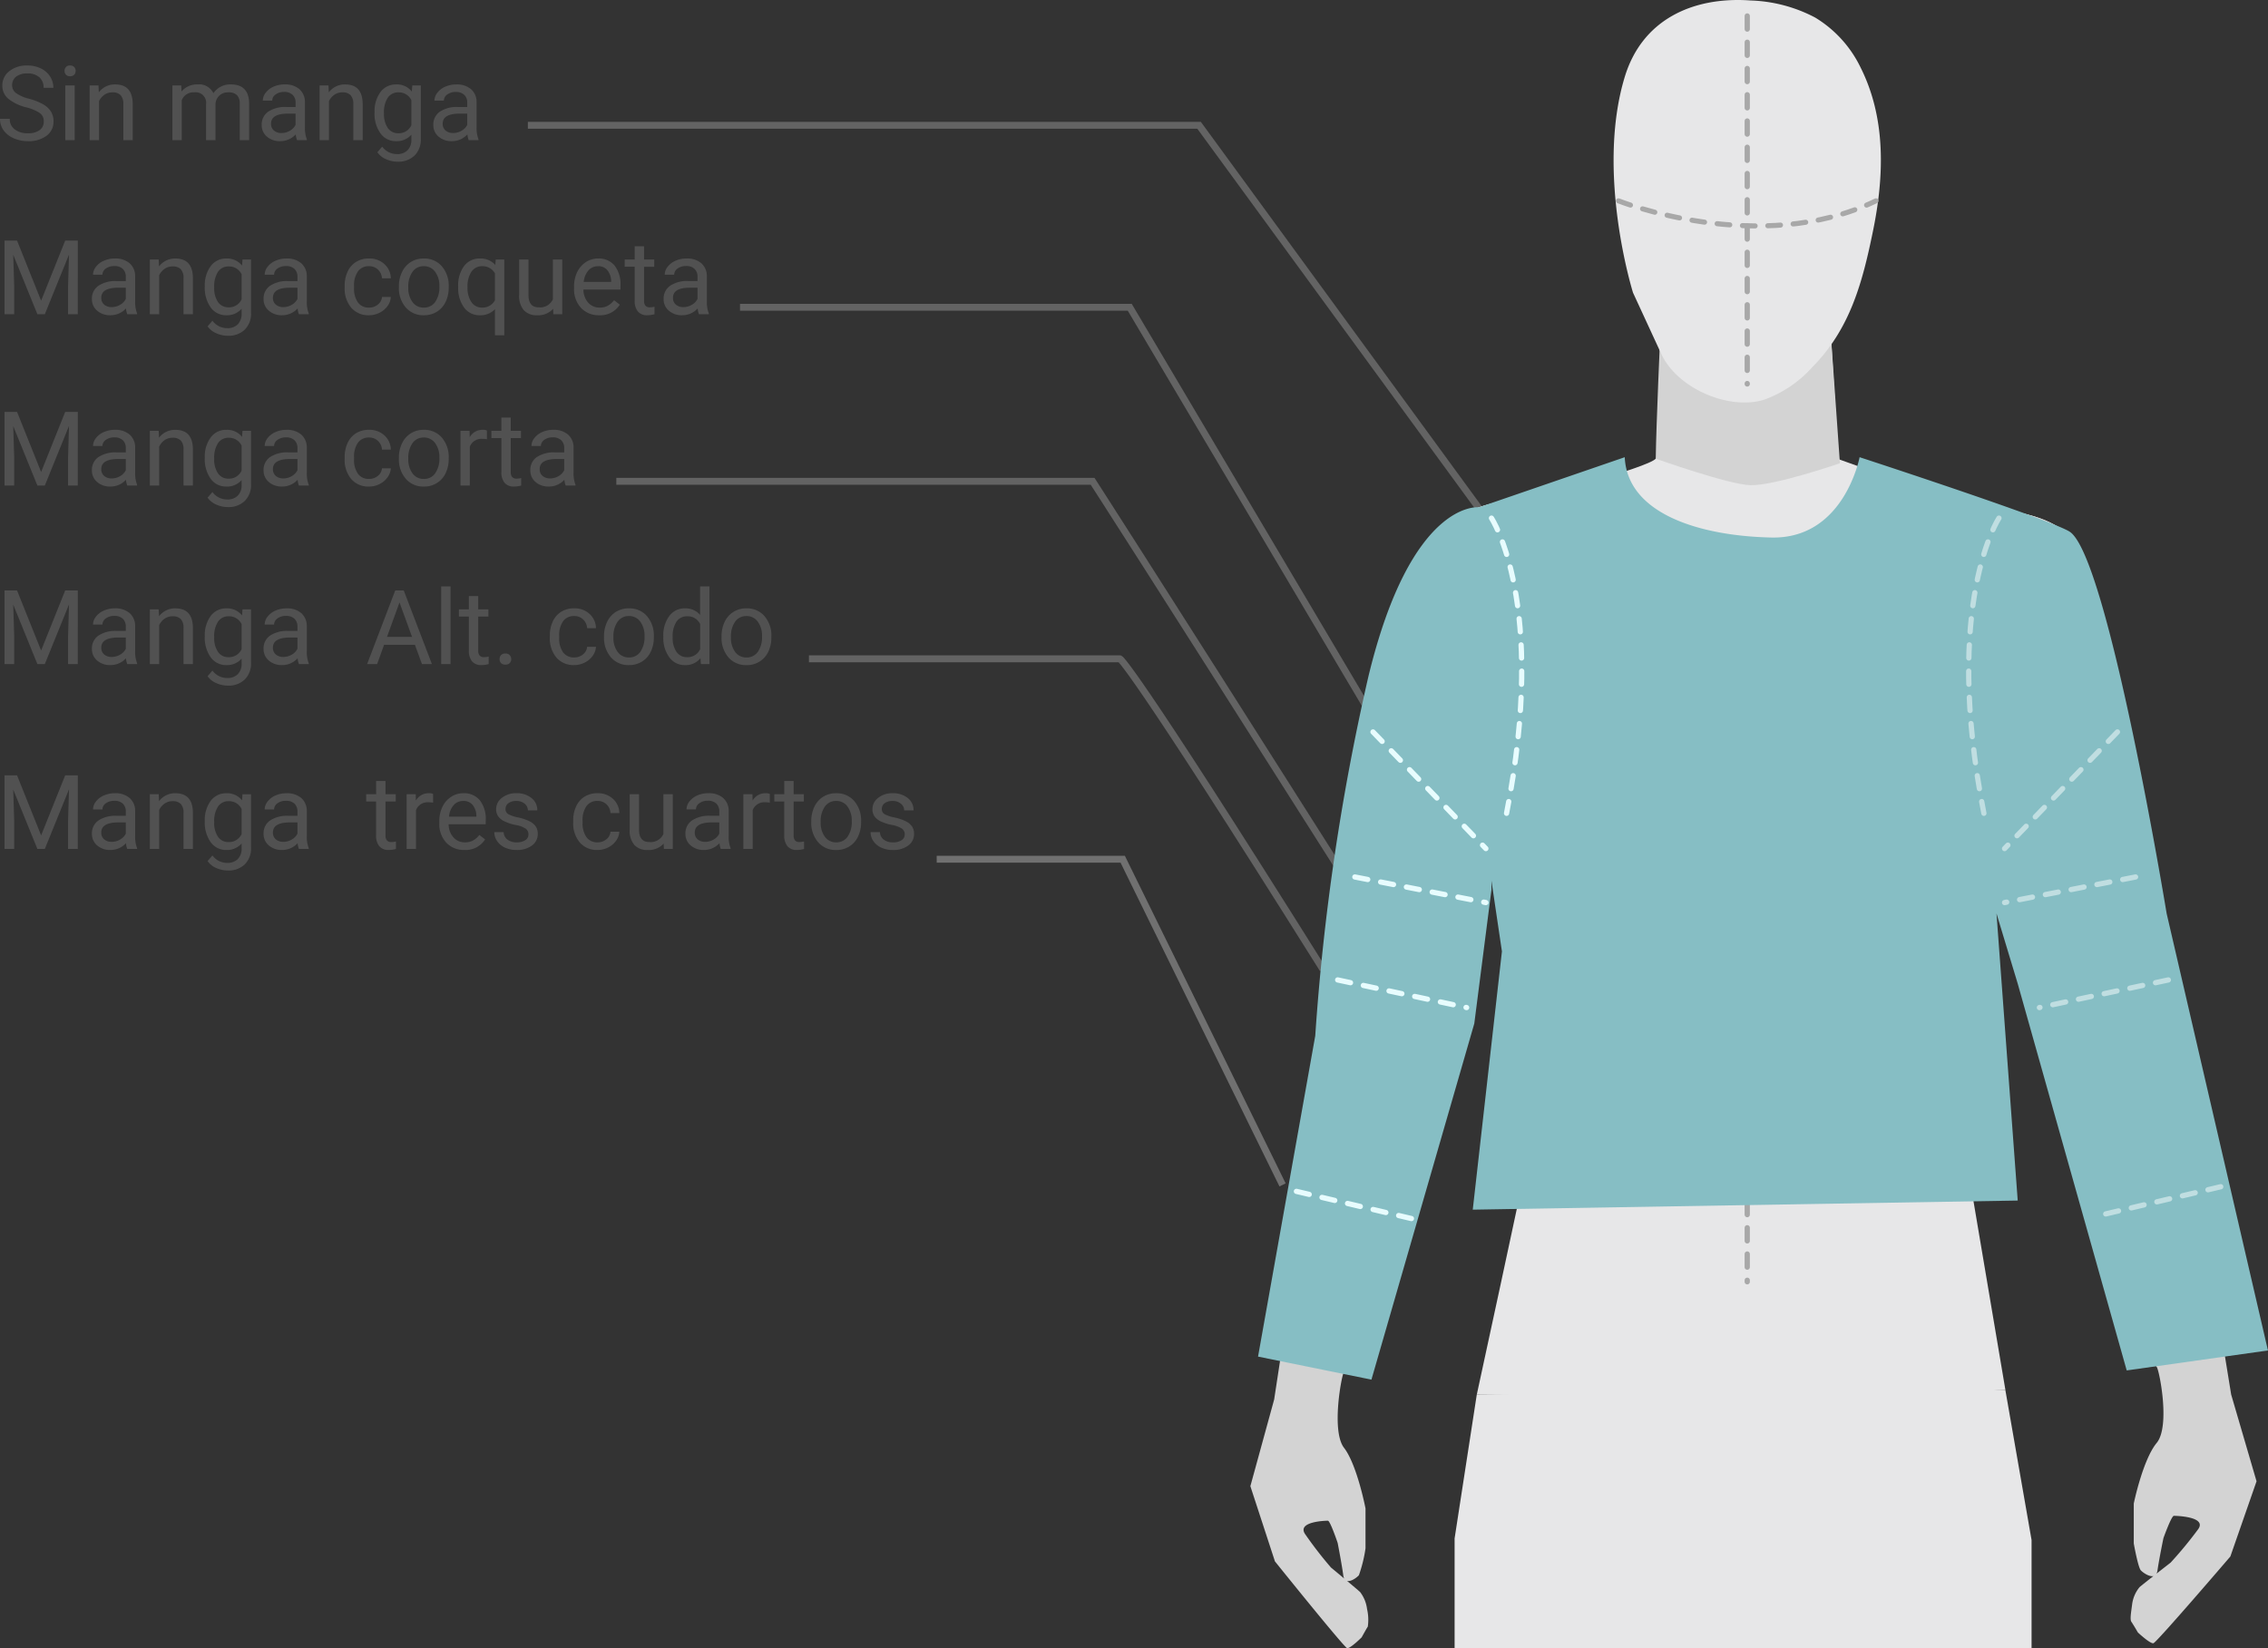 <svg xmlns="http://www.w3.org/2000/svg" width="328.362" height="238.674" viewBox="0 0 328.362 238.674">
  <rect x="0" y="0" width="328.362" height="238.674" fill="#333333" stroke="none"/>
  <g id="Grupo_56310" data-name="Grupo 56310" transform="translate(-215.586 -5669.946)">
    <g id="Grupo_56079" data-name="Grupo 56079" transform="translate(279 5678.242)">
      <path id="Trazado_106603" data-name="Trazado 106603" d="M-6003.081,3922.409l-42.667-58.4h-97.179" transform="translate(6155.938 -3854.162)" fill="none" stroke="#636363" stroke-miterlimit="10" stroke-width="1"/>
      <path id="Trazado_107975" data-name="Trazado 107975" d="M4.38-4.753A6.612,6.612,0,0,1,1.747-6.031,2.442,2.442,0,0,1,.923-7.9,2.58,2.58,0,0,1,1.93-9.987a4,4,0,0,1,2.618-.824,4.369,4.369,0,0,1,1.959.425A3.222,3.222,0,0,1,7.841-9.214a3,3,0,0,1,.472,1.633H6.9a1.95,1.95,0,0,0-.615-1.525,2.5,2.5,0,0,0-1.736-.555A2.561,2.561,0,0,0,2.926-9.2a1.53,1.53,0,0,0-.582,1.273,1.376,1.376,0,0,0,.553,1.1A5.424,5.424,0,0,0,4.779-6a8.734,8.734,0,0,1,2.08.825A3.157,3.157,0,0,1,7.972-4.124,2.683,2.683,0,0,1,8.335-2.71,2.492,2.492,0,0,1,7.324-.634a4.31,4.31,0,0,1-2.7.78A5.013,5.013,0,0,1,2.571-.275,3.451,3.451,0,0,1,1.1-1.428,2.815,2.815,0,0,1,.586-3.091H2a1.837,1.837,0,0,0,.714,1.527A3.007,3.007,0,0,0,4.622-1a2.764,2.764,0,0,0,1.707-.454A1.475,1.475,0,0,0,6.921-2.7a1.448,1.448,0,0,0-.549-1.212A6.333,6.333,0,0,0,4.38-4.753ZM11.4,0H10.042V-7.925H11.4ZM9.932-10.027a.809.809,0,0,1,.2-.557.756.756,0,0,1,.6-.227.768.768,0,0,1,.6.227.8.8,0,0,1,.205.557.774.774,0,0,1-.205.549.782.782,0,0,1-.6.22.77.77,0,0,1-.6-.22A.782.782,0,0,1,9.932-10.027Zm4.915,2.1.044,1a2.888,2.888,0,0,1,2.373-1.143q2.512,0,2.534,2.834V0H18.442V-5.244a1.824,1.824,0,0,0-.392-1.267,1.57,1.57,0,0,0-1.2-.41A1.956,1.956,0,0,0,15.7-6.57a2.387,2.387,0,0,0-.776.923V0H13.564V-7.925Zm11.982,0,.037.879a2.927,2.927,0,0,1,2.351-1.025A2.266,2.266,0,0,1,31.479-6.8a3,3,0,0,1,1.029-.923,3.039,3.039,0,0,1,1.5-.352q2.607,0,2.651,2.761V0H35.3V-5.229A1.82,1.82,0,0,0,34.915-6.5a1.71,1.71,0,0,0-1.3-.421,1.8,1.8,0,0,0-1.252.45,1.827,1.827,0,0,0-.579,1.212V0H30.417V-5.193a1.512,1.512,0,0,0-1.692-1.729A1.813,1.813,0,0,0,26.9-5.786V0H25.547V-7.925ZM43.594,0a2.846,2.846,0,0,1-.19-.835,3.023,3.023,0,0,1-2.256.981,2.8,2.8,0,0,1-1.923-.663A2.145,2.145,0,0,1,38.474-2.2a2.24,2.24,0,0,1,.941-1.923A4.437,4.437,0,0,1,42.063-4.8h1.318v-.623a1.522,1.522,0,0,0-.425-1.132A1.707,1.707,0,0,0,41.7-6.98a1.976,1.976,0,0,0-1.216.366A1.079,1.079,0,0,0,40-5.728H38.635a1.87,1.87,0,0,1,.421-1.146A2.874,2.874,0,0,1,40.2-7.749a3.844,3.844,0,0,1,1.586-.322,3.133,3.133,0,0,1,2.146.685A2.47,2.47,0,0,1,44.736-5.5v3.647a4.459,4.459,0,0,0,.278,1.736V0ZM41.345-1.033a2.381,2.381,0,0,0,1.208-.33,1.994,1.994,0,0,0,.828-.857V-3.845H42.319q-2.49,0-2.49,1.458a1.234,1.234,0,0,0,.425,1A1.633,1.633,0,0,0,41.345-1.033Zm6.8-6.892.044,1a2.888,2.888,0,0,1,2.373-1.143q2.512,0,2.534,2.834V0H51.738V-5.244a1.824,1.824,0,0,0-.392-1.267,1.57,1.57,0,0,0-1.2-.41,1.956,1.956,0,0,0-1.157.352,2.387,2.387,0,0,0-.776.923V0H46.86V-7.925Zm6.672,3.9a4.658,4.658,0,0,1,.857-2.948,2.741,2.741,0,0,1,2.271-1.095,2.726,2.726,0,0,1,2.263,1.025l.066-.879h1.238V-.19A3.224,3.224,0,0,1,60.6,2.234a3.365,3.365,0,0,1-2.45.886,4.076,4.076,0,0,1-1.677-.366,2.887,2.887,0,0,1-1.252-1l.7-.813a2.65,2.65,0,0,0,2.131,1.077,2.076,2.076,0,0,0,1.542-.557A2.128,2.128,0,0,0,60.146-.11V-.791a2.785,2.785,0,0,1-2.219.938A2.707,2.707,0,0,1,55.675-.974,4.9,4.9,0,0,1,54.814-4.028Zm1.362.154a3.553,3.553,0,0,0,.549,2.106A1.785,1.785,0,0,0,58.264-1a1.985,1.985,0,0,0,1.882-1.165V-5.786a2.008,2.008,0,0,0-1.868-1.135,1.8,1.8,0,0,0-1.545.769A3.87,3.87,0,0,0,56.177-3.875ZM68.445,0a2.846,2.846,0,0,1-.19-.835A3.023,3.023,0,0,1,66,.146a2.8,2.8,0,0,1-1.923-.663A2.145,2.145,0,0,1,63.325-2.2a2.24,2.24,0,0,1,.941-1.923A4.437,4.437,0,0,1,66.914-4.8h1.318v-.623a1.522,1.522,0,0,0-.425-1.132,1.707,1.707,0,0,0-1.252-.421,1.976,1.976,0,0,0-1.216.366,1.079,1.079,0,0,0-.491.886H63.486a1.87,1.87,0,0,1,.421-1.146,2.874,2.874,0,0,1,1.143-.875,3.844,3.844,0,0,1,1.586-.322,3.133,3.133,0,0,1,2.146.685A2.47,2.47,0,0,1,69.587-5.5v3.647a4.459,4.459,0,0,0,.278,1.736V0ZM66.2-1.033a2.381,2.381,0,0,0,1.208-.33,1.994,1.994,0,0,0,.828-.857V-3.845H67.17q-2.49,0-2.49,1.458a1.234,1.234,0,0,0,.425,1A1.633,1.633,0,0,0,66.2-1.033Z" transform="translate(-64 12)" fill="#515151"/>
      <path id="Trazado_107974" data-name="Trazado 107974" d="M3.054-10.664l3.486,8.7,3.486-8.7h1.824V0H10.444V-4.153l.132-4.482L7.075,0H6L2.5-8.613l.139,4.46V0H1.238V-10.664ZM19.014,0a2.846,2.846,0,0,1-.19-.835,3.023,3.023,0,0,1-2.256.981,2.8,2.8,0,0,1-1.923-.663A2.145,2.145,0,0,1,13.894-2.2a2.24,2.24,0,0,1,.941-1.923A4.437,4.437,0,0,1,17.483-4.8H18.8v-.623a1.522,1.522,0,0,0-.425-1.132,1.707,1.707,0,0,0-1.252-.421,1.976,1.976,0,0,0-1.216.366,1.079,1.079,0,0,0-.491.886H14.055a1.87,1.87,0,0,1,.421-1.146,2.874,2.874,0,0,1,1.143-.875A3.844,3.844,0,0,1,17.2-8.071a3.133,3.133,0,0,1,2.146.685A2.47,2.47,0,0,1,20.156-5.5v3.647a4.459,4.459,0,0,0,.278,1.736V0ZM16.765-1.033a2.381,2.381,0,0,0,1.208-.33,1.994,1.994,0,0,0,.828-.857V-3.845H17.739q-2.49,0-2.49,1.458a1.234,1.234,0,0,0,.425,1A1.633,1.633,0,0,0,16.765-1.033Zm6.8-6.892.044,1a2.888,2.888,0,0,1,2.373-1.143q2.512,0,2.534,2.834V0H27.158V-5.244a1.824,1.824,0,0,0-.392-1.267,1.57,1.57,0,0,0-1.2-.41,1.956,1.956,0,0,0-1.157.352,2.387,2.387,0,0,0-.776.923V0H22.28V-7.925Zm6.672,3.9a4.658,4.658,0,0,1,.857-2.948,2.741,2.741,0,0,1,2.271-1.095,2.726,2.726,0,0,1,2.263,1.025l.066-.879h1.238V-.19a3.224,3.224,0,0,1-.912,2.424,3.365,3.365,0,0,1-2.45.886,4.076,4.076,0,0,1-1.677-.366,2.887,2.887,0,0,1-1.252-1l.7-.813a2.65,2.65,0,0,0,2.131,1.077,2.076,2.076,0,0,0,1.542-.557A2.128,2.128,0,0,0,35.566-.11V-.791a2.785,2.785,0,0,1-2.219.938A2.707,2.707,0,0,1,31.095-.974,4.9,4.9,0,0,1,30.234-4.028Zm1.362.154a3.553,3.553,0,0,0,.549,2.106A1.785,1.785,0,0,0,33.684-1a1.985,1.985,0,0,0,1.882-1.165V-5.786A2.008,2.008,0,0,0,33.7-6.921a1.8,1.8,0,0,0-1.545.769A3.87,3.87,0,0,0,31.6-3.875ZM43.865,0a2.846,2.846,0,0,1-.19-.835,3.023,3.023,0,0,1-2.256.981A2.8,2.8,0,0,1,39.5-.516,2.145,2.145,0,0,1,38.745-2.2a2.24,2.24,0,0,1,.941-1.923A4.437,4.437,0,0,1,42.334-4.8h1.318v-.623a1.522,1.522,0,0,0-.425-1.132,1.707,1.707,0,0,0-1.252-.421,1.976,1.976,0,0,0-1.216.366,1.079,1.079,0,0,0-.491.886H38.906a1.87,1.87,0,0,1,.421-1.146,2.874,2.874,0,0,1,1.143-.875,3.844,3.844,0,0,1,1.586-.322,3.133,3.133,0,0,1,2.146.685A2.47,2.47,0,0,1,45.007-5.5v3.647a4.459,4.459,0,0,0,.278,1.736V0ZM41.616-1.033a2.381,2.381,0,0,0,1.208-.33,1.994,1.994,0,0,0,.828-.857V-3.845H42.59q-2.49,0-2.49,1.458a1.234,1.234,0,0,0,.425,1A1.633,1.633,0,0,0,41.616-1.033Zm12.407.073A1.952,1.952,0,0,0,55.291-1.4a1.546,1.546,0,0,0,.6-1.1h1.282A2.457,2.457,0,0,1,56.7-1.2a3.087,3.087,0,0,1-1.154.981,3.329,3.329,0,0,1-1.527.366,3.265,3.265,0,0,1-2.574-1.08,4.3,4.3,0,0,1-.956-2.955v-.227a4.771,4.771,0,0,1,.425-2.058,3.236,3.236,0,0,1,1.219-1.4,3.464,3.464,0,0,1,1.879-.5,3.178,3.178,0,0,1,2.216.8A2.853,2.853,0,0,1,57.173-5.2H55.891a1.867,1.867,0,0,0-.582-1.263,1.811,1.811,0,0,0-1.293-.494,1.9,1.9,0,0,0-1.6.743,3.491,3.491,0,0,0-.568,2.15v.256A3.422,3.422,0,0,0,52.412-1.7,1.906,1.906,0,0,0,54.023-.959Zm4.314-3.076A4.681,4.681,0,0,1,58.8-6.13,3.415,3.415,0,0,1,60.07-7.566a3.469,3.469,0,0,1,1.864-.505,3.342,3.342,0,0,1,2.618,1.121,4.311,4.311,0,0,1,1,2.981v.1A4.722,4.722,0,0,1,65.109-1.8,3.365,3.365,0,0,1,63.842-.366a3.509,3.509,0,0,1-1.893.513A3.334,3.334,0,0,1,59.337-.974a4.29,4.29,0,0,1-1-2.966Zm1.362.161a3.39,3.39,0,0,0,.612,2.117,1.957,1.957,0,0,0,1.637.8,1.945,1.945,0,0,0,1.641-.809A3.707,3.707,0,0,0,64.2-4.036a3.384,3.384,0,0,0-.619-2.113,1.968,1.968,0,0,0-1.644-.809,1.946,1.946,0,0,0-1.619.8A3.68,3.68,0,0,0,59.7-3.875Zm7.222-.154a4.651,4.651,0,0,1,.857-2.955,2.777,2.777,0,0,1,2.3-1.088,2.775,2.775,0,0,1,2.219.945l.059-.8H73.6V3.047H72.246V-.732a2.844,2.844,0,0,1-2.183.879A2.733,2.733,0,0,1,67.775-.97a4.755,4.755,0,0,1-.853-2.963Zm1.355.154a3.526,3.526,0,0,0,.575,2.139A1.829,1.829,0,0,0,70.4-.959a2.029,2.029,0,0,0,1.846-1.069V-5.911a2.035,2.035,0,0,0-1.831-1.047,1.843,1.843,0,0,0-1.56.78A3.838,3.838,0,0,0,68.276-3.875ZM80.669-.784a2.878,2.878,0,0,1-2.322.93,2.464,2.464,0,0,1-1.93-.736,3.186,3.186,0,0,1-.67-2.179V-7.925H77.1v5.12Q77.1-1,78.567-1a2.028,2.028,0,0,0,2.065-1.157V-7.925h1.355V0H80.7Zm6.665.93A3.463,3.463,0,0,1,84.712-.912,3.928,3.928,0,0,1,83.7-3.743v-.249a4.756,4.756,0,0,1,.45-2.106,3.514,3.514,0,0,1,1.26-1.45,3.167,3.167,0,0,1,1.754-.524,2.968,2.968,0,0,1,2.4,1.018,4.408,4.408,0,0,1,.857,2.915v.564H85.056a2.817,2.817,0,0,0,.685,1.893,2.153,2.153,0,0,0,1.666.721,2.36,2.36,0,0,0,1.216-.293,3.055,3.055,0,0,0,.872-.776l.828.645A3.328,3.328,0,0,1,87.334.146Zm-.168-7.1a1.807,1.807,0,0,0-1.377.6A2.9,2.9,0,0,0,85.1-4.687h3.97v-.1a2.581,2.581,0,0,0-.557-1.6A1.7,1.7,0,0,0,87.166-6.958Zm6.665-2.886v1.919H95.31v1.047H93.831v4.921a1.1,1.1,0,0,0,.2.715A.832.832,0,0,0,94.7-1a3.281,3.281,0,0,0,.645-.088V0a3.951,3.951,0,0,1-1.04.146A1.687,1.687,0,0,1,92.937-.4a2.36,2.36,0,0,1-.461-1.56V-6.877H91.033V-7.925h1.443V-9.844ZM101.785,0a2.846,2.846,0,0,1-.19-.835,3.023,3.023,0,0,1-2.256.981,2.8,2.8,0,0,1-1.923-.663A2.145,2.145,0,0,1,96.665-2.2a2.24,2.24,0,0,1,.941-1.923,4.437,4.437,0,0,1,2.648-.685h1.318v-.623a1.522,1.522,0,0,0-.425-1.132A1.707,1.707,0,0,0,99.9-6.98a1.976,1.976,0,0,0-1.216.366,1.079,1.079,0,0,0-.491.886H96.826a1.87,1.87,0,0,1,.421-1.146,2.874,2.874,0,0,1,1.143-.875,3.844,3.844,0,0,1,1.586-.322,3.133,3.133,0,0,1,2.146.685,2.47,2.47,0,0,1,.806,1.886v3.647a4.459,4.459,0,0,0,.278,1.736V0ZM99.536-1.033a2.381,2.381,0,0,0,1.208-.33,1.994,1.994,0,0,0,.828-.857V-3.845H100.51q-2.49,0-2.49,1.458a1.234,1.234,0,0,0,.425,1A1.633,1.633,0,0,0,99.536-1.033Z" transform="translate(-64 37.209)" fill="#515151"/>
      <path id="Trazado_107973" data-name="Trazado 107973" d="M3.054-10.664l3.486,8.7,3.486-8.7h1.824V0H10.444V-4.153l.132-4.482L7.075,0H6L2.5-8.613l.139,4.46V0H1.238V-10.664ZM19.014,0a2.846,2.846,0,0,1-.19-.835,3.023,3.023,0,0,1-2.256.981,2.8,2.8,0,0,1-1.923-.663A2.145,2.145,0,0,1,13.894-2.2a2.24,2.24,0,0,1,.941-1.923A4.437,4.437,0,0,1,17.483-4.8H18.8v-.623a1.522,1.522,0,0,0-.425-1.132,1.707,1.707,0,0,0-1.252-.421,1.976,1.976,0,0,0-1.216.366,1.079,1.079,0,0,0-.491.886H14.055a1.87,1.87,0,0,1,.421-1.146,2.874,2.874,0,0,1,1.143-.875A3.844,3.844,0,0,1,17.2-8.071a3.133,3.133,0,0,1,2.146.685A2.47,2.47,0,0,1,20.156-5.5v3.647a4.459,4.459,0,0,0,.278,1.736V0ZM16.765-1.033a2.381,2.381,0,0,0,1.208-.33,1.994,1.994,0,0,0,.828-.857V-3.845H17.739q-2.49,0-2.49,1.458a1.234,1.234,0,0,0,.425,1A1.633,1.633,0,0,0,16.765-1.033Zm6.8-6.892.044,1a2.888,2.888,0,0,1,2.373-1.143q2.512,0,2.534,2.834V0H27.158V-5.244a1.824,1.824,0,0,0-.392-1.267,1.57,1.57,0,0,0-1.2-.41,1.956,1.956,0,0,0-1.157.352,2.387,2.387,0,0,0-.776.923V0H22.28V-7.925Zm6.672,3.9a4.658,4.658,0,0,1,.857-2.948,2.741,2.741,0,0,1,2.271-1.095,2.726,2.726,0,0,1,2.263,1.025l.066-.879h1.238V-.19a3.224,3.224,0,0,1-.912,2.424,3.365,3.365,0,0,1-2.45.886,4.076,4.076,0,0,1-1.677-.366,2.887,2.887,0,0,1-1.252-1l.7-.813a2.65,2.65,0,0,0,2.131,1.077,2.076,2.076,0,0,0,1.542-.557A2.128,2.128,0,0,0,35.566-.11V-.791a2.785,2.785,0,0,1-2.219.938A2.707,2.707,0,0,1,31.095-.974,4.9,4.9,0,0,1,30.234-4.028Zm1.362.154a3.553,3.553,0,0,0,.549,2.106A1.785,1.785,0,0,0,33.684-1a1.985,1.985,0,0,0,1.882-1.165V-5.786A2.008,2.008,0,0,0,33.7-6.921a1.8,1.8,0,0,0-1.545.769A3.87,3.87,0,0,0,31.6-3.875ZM43.865,0a2.846,2.846,0,0,1-.19-.835,3.023,3.023,0,0,1-2.256.981A2.8,2.8,0,0,1,39.5-.516,2.145,2.145,0,0,1,38.745-2.2a2.24,2.24,0,0,1,.941-1.923A4.437,4.437,0,0,1,42.334-4.8h1.318v-.623a1.522,1.522,0,0,0-.425-1.132,1.707,1.707,0,0,0-1.252-.421,1.976,1.976,0,0,0-1.216.366,1.079,1.079,0,0,0-.491.886H38.906a1.87,1.87,0,0,1,.421-1.146,2.874,2.874,0,0,1,1.143-.875,3.844,3.844,0,0,1,1.586-.322,3.133,3.133,0,0,1,2.146.685A2.47,2.47,0,0,1,45.007-5.5v3.647a4.459,4.459,0,0,0,.278,1.736V0ZM41.616-1.033a2.381,2.381,0,0,0,1.208-.33,1.994,1.994,0,0,0,.828-.857V-3.845H42.59q-2.49,0-2.49,1.458a1.234,1.234,0,0,0,.425,1A1.633,1.633,0,0,0,41.616-1.033Zm12.407.073A1.952,1.952,0,0,0,55.291-1.4a1.546,1.546,0,0,0,.6-1.1h1.282A2.457,2.457,0,0,1,56.7-1.2a3.087,3.087,0,0,1-1.154.981,3.329,3.329,0,0,1-1.527.366,3.265,3.265,0,0,1-2.574-1.08,4.3,4.3,0,0,1-.956-2.955v-.227a4.771,4.771,0,0,1,.425-2.058,3.236,3.236,0,0,1,1.219-1.4,3.464,3.464,0,0,1,1.879-.5,3.178,3.178,0,0,1,2.216.8A2.853,2.853,0,0,1,57.173-5.2H55.891a1.867,1.867,0,0,0-.582-1.263,1.811,1.811,0,0,0-1.293-.494,1.9,1.9,0,0,0-1.6.743,3.491,3.491,0,0,0-.568,2.15v.256A3.422,3.422,0,0,0,52.412-1.7,1.906,1.906,0,0,0,54.023-.959Zm4.314-3.076A4.681,4.681,0,0,1,58.8-6.13,3.415,3.415,0,0,1,60.07-7.566a3.469,3.469,0,0,1,1.864-.505,3.342,3.342,0,0,1,2.618,1.121,4.311,4.311,0,0,1,1,2.981v.1A4.722,4.722,0,0,1,65.109-1.8,3.365,3.365,0,0,1,63.842-.366a3.509,3.509,0,0,1-1.893.513A3.334,3.334,0,0,1,59.337-.974a4.29,4.29,0,0,1-1-2.966Zm1.362.161a3.39,3.39,0,0,0,.612,2.117,1.957,1.957,0,0,0,1.637.8,1.945,1.945,0,0,0,1.641-.809A3.707,3.707,0,0,0,64.2-4.036a3.384,3.384,0,0,0-.619-2.113,1.968,1.968,0,0,0-1.644-.809,1.946,1.946,0,0,0-1.619.8A3.68,3.68,0,0,0,59.7-3.875ZM71.082-6.709a4.061,4.061,0,0,0-.667-.051,1.786,1.786,0,0,0-1.809,1.135V0H67.251V-7.925h1.318l.022.916a2.11,2.11,0,0,1,1.89-1.062,1.384,1.384,0,0,1,.6.1Zm3.45-3.135v1.919h1.479v1.047H74.531v4.921a1.1,1.1,0,0,0,.2.715A.832.832,0,0,0,75.4-1a3.281,3.281,0,0,0,.645-.088V0a3.951,3.951,0,0,1-1.04.146A1.687,1.687,0,0,1,73.638-.4a2.36,2.36,0,0,1-.461-1.56V-6.877H71.733V-7.925h1.443V-9.844ZM82.485,0a2.846,2.846,0,0,1-.19-.835,3.023,3.023,0,0,1-2.256.981,2.8,2.8,0,0,1-1.923-.663A2.145,2.145,0,0,1,77.366-2.2a2.24,2.24,0,0,1,.941-1.923A4.437,4.437,0,0,1,80.955-4.8h1.318v-.623a1.522,1.522,0,0,0-.425-1.132A1.707,1.707,0,0,0,80.6-6.98a1.976,1.976,0,0,0-1.216.366,1.079,1.079,0,0,0-.491.886H77.527a1.87,1.87,0,0,1,.421-1.146,2.874,2.874,0,0,1,1.143-.875,3.844,3.844,0,0,1,1.586-.322,3.133,3.133,0,0,1,2.146.685A2.47,2.47,0,0,1,83.628-5.5v3.647a4.459,4.459,0,0,0,.278,1.736V0ZM80.237-1.033a2.381,2.381,0,0,0,1.208-.33,1.994,1.994,0,0,0,.828-.857V-3.845H81.211q-2.49,0-2.49,1.458a1.234,1.234,0,0,0,.425,1A1.633,1.633,0,0,0,80.237-1.033Z" transform="translate(-64 62.018)" fill="#515151"/>
      <path id="Trazado_107972" data-name="Trazado 107972" d="M3.054-10.664l3.486,8.7,3.486-8.7h1.824V0H10.444V-4.153l.132-4.482L7.075,0H6L2.5-8.613l.139,4.46V0H1.238V-10.664ZM19.014,0a2.846,2.846,0,0,1-.19-.835,3.023,3.023,0,0,1-2.256.981,2.8,2.8,0,0,1-1.923-.663A2.145,2.145,0,0,1,13.894-2.2a2.24,2.24,0,0,1,.941-1.923A4.437,4.437,0,0,1,17.483-4.8H18.8v-.623a1.522,1.522,0,0,0-.425-1.132,1.707,1.707,0,0,0-1.252-.421,1.976,1.976,0,0,0-1.216.366,1.079,1.079,0,0,0-.491.886H14.055a1.87,1.87,0,0,1,.421-1.146,2.874,2.874,0,0,1,1.143-.875A3.844,3.844,0,0,1,17.2-8.071a3.133,3.133,0,0,1,2.146.685A2.47,2.47,0,0,1,20.156-5.5v3.647a4.459,4.459,0,0,0,.278,1.736V0ZM16.765-1.033a2.381,2.381,0,0,0,1.208-.33,1.994,1.994,0,0,0,.828-.857V-3.845H17.739q-2.49,0-2.49,1.458a1.234,1.234,0,0,0,.425,1A1.633,1.633,0,0,0,16.765-1.033Zm6.8-6.892.044,1a2.888,2.888,0,0,1,2.373-1.143q2.512,0,2.534,2.834V0H27.158V-5.244a1.824,1.824,0,0,0-.392-1.267,1.57,1.57,0,0,0-1.2-.41,1.956,1.956,0,0,0-1.157.352,2.387,2.387,0,0,0-.776.923V0H22.28V-7.925Zm6.672,3.9a4.658,4.658,0,0,1,.857-2.948,2.741,2.741,0,0,1,2.271-1.095,2.726,2.726,0,0,1,2.263,1.025l.066-.879h1.238V-.19a3.224,3.224,0,0,1-.912,2.424,3.365,3.365,0,0,1-2.45.886,4.076,4.076,0,0,1-1.677-.366,2.887,2.887,0,0,1-1.252-1l.7-.813a2.65,2.65,0,0,0,2.131,1.077,2.076,2.076,0,0,0,1.542-.557A2.128,2.128,0,0,0,35.566-.11V-.791a2.785,2.785,0,0,1-2.219.938A2.707,2.707,0,0,1,31.095-.974,4.9,4.9,0,0,1,30.234-4.028Zm1.362.154a3.553,3.553,0,0,0,.549,2.106A1.785,1.785,0,0,0,33.684-1a1.985,1.985,0,0,0,1.882-1.165V-5.786A2.008,2.008,0,0,0,33.7-6.921a1.8,1.8,0,0,0-1.545.769A3.87,3.87,0,0,0,31.6-3.875ZM43.865,0a2.846,2.846,0,0,1-.19-.835,3.023,3.023,0,0,1-2.256.981A2.8,2.8,0,0,1,39.5-.516,2.145,2.145,0,0,1,38.745-2.2a2.24,2.24,0,0,1,.941-1.923A4.437,4.437,0,0,1,42.334-4.8h1.318v-.623a1.522,1.522,0,0,0-.425-1.132,1.707,1.707,0,0,0-1.252-.421,1.976,1.976,0,0,0-1.216.366,1.079,1.079,0,0,0-.491.886H38.906a1.87,1.87,0,0,1,.421-1.146,2.874,2.874,0,0,1,1.143-.875,3.844,3.844,0,0,1,1.586-.322,3.133,3.133,0,0,1,2.146.685A2.47,2.47,0,0,1,45.007-5.5v3.647a4.459,4.459,0,0,0,.278,1.736V0ZM41.616-1.033a2.381,2.381,0,0,0,1.208-.33,1.994,1.994,0,0,0,.828-.857V-3.845H42.59q-2.49,0-2.49,1.458a1.234,1.234,0,0,0,.425,1A1.633,1.633,0,0,0,41.616-1.033ZM60.659-2.791H56.191L55.188,0h-1.45L57.81-10.664h1.23L63.12,0H61.677ZM56.616-3.94h3.625L58.425-8.928ZM65.815,0H64.46V-11.25h1.355Zm4.006-9.844v1.919H71.3v1.047H69.822v4.921a1.1,1.1,0,0,0,.2.715A.832.832,0,0,0,70.693-1a3.281,3.281,0,0,0,.645-.088V0A3.951,3.951,0,0,1,70.3.146,1.687,1.687,0,0,1,68.928-.4a2.36,2.36,0,0,1-.461-1.56V-6.877H67.024V-7.925h1.443V-9.844ZM72.913-.71a.849.849,0,0,1,.209-.586.8.8,0,0,1,.626-.234.819.819,0,0,1,.634.234A.831.831,0,0,1,74.6-.71a.786.786,0,0,1-.216.564.834.834,0,0,1-.634.227.809.809,0,0,1-.626-.227A.8.8,0,0,1,72.913-.71ZM83.723-.959A1.952,1.952,0,0,0,84.99-1.4a1.546,1.546,0,0,0,.6-1.1h1.282A2.457,2.457,0,0,1,86.4-1.2,3.087,3.087,0,0,1,85.25-.22a3.329,3.329,0,0,1-1.527.366,3.265,3.265,0,0,1-2.574-1.08,4.3,4.3,0,0,1-.956-2.955v-.227a4.771,4.771,0,0,1,.425-2.058,3.236,3.236,0,0,1,1.219-1.4,3.464,3.464,0,0,1,1.879-.5,3.178,3.178,0,0,1,2.216.8A2.853,2.853,0,0,1,86.873-5.2H85.591a1.867,1.867,0,0,0-.582-1.263,1.811,1.811,0,0,0-1.293-.494,1.9,1.9,0,0,0-1.6.743,3.491,3.491,0,0,0-.568,2.15v.256A3.422,3.422,0,0,0,82.112-1.7,1.906,1.906,0,0,0,83.723-.959Zm4.314-3.076a4.681,4.681,0,0,1,.458-2.095,3.415,3.415,0,0,1,1.274-1.436,3.469,3.469,0,0,1,1.864-.505,3.342,3.342,0,0,1,2.618,1.121,4.311,4.311,0,0,1,1,2.981v.1A4.722,4.722,0,0,1,94.808-1.8,3.365,3.365,0,0,1,93.541-.366a3.509,3.509,0,0,1-1.893.513A3.334,3.334,0,0,1,89.037-.974a4.29,4.29,0,0,1-1-2.966Zm1.362.161a3.39,3.39,0,0,0,.612,2.117,1.957,1.957,0,0,0,1.637.8,1.945,1.945,0,0,0,1.641-.809A3.707,3.707,0,0,0,93.9-4.036a3.384,3.384,0,0,0-.619-2.113,1.968,1.968,0,0,0-1.644-.809,1.946,1.946,0,0,0-1.619.8A3.68,3.68,0,0,0,89.4-3.875Zm7.222-.154a4.642,4.642,0,0,1,.864-2.933,2.733,2.733,0,0,1,2.263-1.11,2.748,2.748,0,0,1,2.2.952V-11.25h1.355V0h-1.245L102-.85a2.759,2.759,0,0,1-2.263,1A2.707,2.707,0,0,1,97.489-.981a4.7,4.7,0,0,1-.868-2.944Zm1.355.154a3.515,3.515,0,0,0,.557,2.109A1.8,1.8,0,0,0,100.071-1a1.977,1.977,0,0,0,1.882-1.157V-5.8a1.992,1.992,0,0,0-1.868-1.121,1.808,1.808,0,0,0-1.553.769A3.87,3.87,0,0,0,97.976-3.875Zm7.075-.161a4.681,4.681,0,0,1,.458-2.095,3.415,3.415,0,0,1,1.274-1.436,3.469,3.469,0,0,1,1.864-.505,3.342,3.342,0,0,1,2.618,1.121,4.311,4.311,0,0,1,1,2.981v.1a4.722,4.722,0,0,1-.443,2.076,3.365,3.365,0,0,1-1.267,1.432,3.509,3.509,0,0,1-1.893.513,3.334,3.334,0,0,1-2.611-1.121,4.29,4.29,0,0,1-1-2.966Zm1.362.161a3.39,3.39,0,0,0,.612,2.117,1.957,1.957,0,0,0,1.637.8,1.945,1.945,0,0,0,1.641-.809,3.707,3.707,0,0,0,.608-2.267,3.384,3.384,0,0,0-.619-2.113,1.968,1.968,0,0,0-1.644-.809,1.946,1.946,0,0,0-1.619.8A3.68,3.68,0,0,0,106.414-3.875Z" transform="translate(-64 87.872)" fill="#515151"/>
      <path id="Trazado_107971" data-name="Trazado 107971" d="M3.054-10.664l3.486,8.7,3.486-8.7h1.824V0H10.444V-4.153l.132-4.482L7.075,0H6L2.5-8.613l.139,4.46V0H1.238V-10.664ZM19.014,0a2.846,2.846,0,0,1-.19-.835,3.023,3.023,0,0,1-2.256.981,2.8,2.8,0,0,1-1.923-.663A2.145,2.145,0,0,1,13.894-2.2a2.24,2.24,0,0,1,.941-1.923A4.437,4.437,0,0,1,17.483-4.8H18.8v-.623a1.522,1.522,0,0,0-.425-1.132,1.707,1.707,0,0,0-1.252-.421,1.976,1.976,0,0,0-1.216.366,1.079,1.079,0,0,0-.491.886H14.055a1.87,1.87,0,0,1,.421-1.146,2.874,2.874,0,0,1,1.143-.875A3.844,3.844,0,0,1,17.2-8.071a3.133,3.133,0,0,1,2.146.685A2.47,2.47,0,0,1,20.156-5.5v3.647a4.459,4.459,0,0,0,.278,1.736V0ZM16.765-1.033a2.381,2.381,0,0,0,1.208-.33,1.994,1.994,0,0,0,.828-.857V-3.845H17.739q-2.49,0-2.49,1.458a1.234,1.234,0,0,0,.425,1A1.633,1.633,0,0,0,16.765-1.033Zm6.8-6.892.044,1a2.888,2.888,0,0,1,2.373-1.143q2.512,0,2.534,2.834V0H27.158V-5.244a1.824,1.824,0,0,0-.392-1.267,1.57,1.57,0,0,0-1.2-.41,1.956,1.956,0,0,0-1.157.352,2.387,2.387,0,0,0-.776.923V0H22.28V-7.925Zm6.672,3.9a4.658,4.658,0,0,1,.857-2.948,2.741,2.741,0,0,1,2.271-1.095,2.726,2.726,0,0,1,2.263,1.025l.066-.879h1.238V-.19a3.224,3.224,0,0,1-.912,2.424,3.365,3.365,0,0,1-2.45.886,4.076,4.076,0,0,1-1.677-.366,2.887,2.887,0,0,1-1.252-1l.7-.813a2.65,2.65,0,0,0,2.131,1.077,2.076,2.076,0,0,0,1.542-.557A2.128,2.128,0,0,0,35.566-.11V-.791a2.785,2.785,0,0,1-2.219.938A2.707,2.707,0,0,1,31.095-.974,4.9,4.9,0,0,1,30.234-4.028Zm1.362.154a3.553,3.553,0,0,0,.549,2.106A1.785,1.785,0,0,0,33.684-1a1.985,1.985,0,0,0,1.882-1.165V-5.786A2.008,2.008,0,0,0,33.7-6.921a1.8,1.8,0,0,0-1.545.769A3.87,3.87,0,0,0,31.6-3.875ZM43.865,0a2.846,2.846,0,0,1-.19-.835,3.023,3.023,0,0,1-2.256.981A2.8,2.8,0,0,1,39.5-.516,2.145,2.145,0,0,1,38.745-2.2a2.24,2.24,0,0,1,.941-1.923A4.437,4.437,0,0,1,42.334-4.8h1.318v-.623a1.522,1.522,0,0,0-.425-1.132,1.707,1.707,0,0,0-1.252-.421,1.976,1.976,0,0,0-1.216.366,1.079,1.079,0,0,0-.491.886H38.906a1.87,1.87,0,0,1,.421-1.146,2.874,2.874,0,0,1,1.143-.875,3.844,3.844,0,0,1,1.586-.322,3.133,3.133,0,0,1,2.146.685A2.47,2.47,0,0,1,45.007-5.5v3.647a4.459,4.459,0,0,0,.278,1.736V0ZM41.616-1.033a2.381,2.381,0,0,0,1.208-.33,1.994,1.994,0,0,0,.828-.857V-3.845H42.59q-2.49,0-2.49,1.458a1.234,1.234,0,0,0,.425,1A1.633,1.633,0,0,0,41.616-1.033ZM56.4-9.844v1.919h1.479v1.047H56.4v4.921a1.1,1.1,0,0,0,.2.715A.832.832,0,0,0,57.268-1a3.281,3.281,0,0,0,.645-.088V0a3.951,3.951,0,0,1-1.04.146A1.687,1.687,0,0,1,55.5-.4a2.36,2.36,0,0,1-.461-1.56V-6.877H53.6V-7.925h1.443V-9.844Zm6.892,3.135a4.061,4.061,0,0,0-.667-.051,1.786,1.786,0,0,0-1.809,1.135V0H59.458V-7.925h1.318l.022.916a2.11,2.11,0,0,1,1.89-1.062,1.384,1.384,0,0,1,.6.1ZM67.822.146A3.463,3.463,0,0,1,65.2-.912a3.928,3.928,0,0,1-1.011-2.831v-.249A4.756,4.756,0,0,1,64.64-6.1a3.514,3.514,0,0,1,1.26-1.45,3.167,3.167,0,0,1,1.754-.524,2.968,2.968,0,0,1,2.4,1.018,4.408,4.408,0,0,1,.857,2.915v.564H65.544a2.817,2.817,0,0,0,.685,1.893A2.153,2.153,0,0,0,67.9-.959a2.36,2.36,0,0,0,1.216-.293,3.055,3.055,0,0,0,.872-.776l.828.645A3.328,3.328,0,0,1,67.822.146Zm-.168-7.1a1.807,1.807,0,0,0-1.377.6,2.9,2.9,0,0,0-.688,1.674h3.97v-.1A2.581,2.581,0,0,0,69-6.39,1.7,1.7,0,0,0,67.654-6.958ZM77.095-2.1a1,1,0,0,0-.414-.853,3.983,3.983,0,0,0-1.443-.524A6.822,6.822,0,0,1,73.6-4.006a2.324,2.324,0,0,1-.894-.732,1.752,1.752,0,0,1-.289-1.011A2.056,2.056,0,0,1,73.246-7.4a3.218,3.218,0,0,1,2.106-.674,3.311,3.311,0,0,1,2.186.7,2.21,2.21,0,0,1,.839,1.78H77.014a1.223,1.223,0,0,0-.472-.959,1.77,1.77,0,0,0-1.19-.4,1.852,1.852,0,0,0-1.157.322,1.014,1.014,0,0,0-.417.842.822.822,0,0,0,.388.74,4.776,4.776,0,0,0,1.4.476,7.308,7.308,0,0,1,1.644.542,2.4,2.4,0,0,1,.934.758,1.864,1.864,0,0,1,.3,1.08,2.028,2.028,0,0,1-.85,1.7,3.564,3.564,0,0,1-2.2.641A3.991,3.991,0,0,1,73.711-.19a2.74,2.74,0,0,1-1.146-.941,2.268,2.268,0,0,1-.414-1.307h1.355a1.4,1.4,0,0,0,.546,1.08,2.117,2.117,0,0,0,1.344.4,2.185,2.185,0,0,0,1.234-.311A.956.956,0,0,0,77.095-2.1ZM87.107-.959A1.952,1.952,0,0,0,88.374-1.4a1.546,1.546,0,0,0,.6-1.1h1.282a2.457,2.457,0,0,1-.469,1.3,3.087,3.087,0,0,1-1.154.981,3.329,3.329,0,0,1-1.527.366,3.265,3.265,0,0,1-2.574-1.08,4.3,4.3,0,0,1-.956-2.955v-.227A4.771,4.771,0,0,1,84-6.174a3.236,3.236,0,0,1,1.219-1.4,3.464,3.464,0,0,1,1.879-.5,3.178,3.178,0,0,1,2.216.8A2.853,2.853,0,0,1,90.256-5.2H88.975a1.867,1.867,0,0,0-.582-1.263A1.811,1.811,0,0,0,87.1-6.958a1.9,1.9,0,0,0-1.6.743,3.491,3.491,0,0,0-.568,2.15v.256A3.422,3.422,0,0,0,85.5-1.7,1.906,1.906,0,0,0,87.107-.959Zm9.565.176a2.878,2.878,0,0,1-2.322.93,2.464,2.464,0,0,1-1.93-.736,3.186,3.186,0,0,1-.67-2.179V-7.925h1.355v5.12q0,1.8,1.465,1.8a2.028,2.028,0,0,0,2.065-1.157V-7.925h1.355V0H96.7ZM104.941,0a2.846,2.846,0,0,1-.19-.835A3.023,3.023,0,0,1,102.5.146a2.8,2.8,0,0,1-1.923-.663A2.145,2.145,0,0,1,99.822-2.2a2.24,2.24,0,0,1,.941-1.923,4.437,4.437,0,0,1,2.648-.685h1.318v-.623a1.522,1.522,0,0,0-.425-1.132,1.707,1.707,0,0,0-1.252-.421,1.976,1.976,0,0,0-1.216.366,1.079,1.079,0,0,0-.491.886H99.983a1.87,1.87,0,0,1,.421-1.146,2.874,2.874,0,0,1,1.143-.875,3.844,3.844,0,0,1,1.586-.322,3.133,3.133,0,0,1,2.146.685,2.47,2.47,0,0,1,.806,1.886v3.647a4.459,4.459,0,0,0,.278,1.736V0Zm-2.249-1.033a2.381,2.381,0,0,0,1.208-.33,1.994,1.994,0,0,0,.828-.857V-3.845h-1.062q-2.49,0-2.49,1.458a1.234,1.234,0,0,0,.425,1A1.633,1.633,0,0,0,102.693-1.033Zm9.346-5.676a4.061,4.061,0,0,0-.667-.051,1.786,1.786,0,0,0-1.809,1.135V0h-1.355V-7.925h1.318l.022.916a2.11,2.11,0,0,1,1.89-1.062,1.384,1.384,0,0,1,.6.1Zm3.45-3.135v1.919h1.479v1.047h-1.479v4.921a1.1,1.1,0,0,0,.2.715A.832.832,0,0,0,116.36-1,3.281,3.281,0,0,0,117-1.091V0a3.951,3.951,0,0,1-1.04.146,1.687,1.687,0,0,1-1.37-.549,2.36,2.36,0,0,1-.461-1.56V-6.877H112.69V-7.925h1.443V-9.844Zm2.556,5.808A4.681,4.681,0,0,1,118.5-6.13a3.415,3.415,0,0,1,1.274-1.436,3.469,3.469,0,0,1,1.864-.505,3.342,3.342,0,0,1,2.618,1.121,4.311,4.311,0,0,1,1,2.981v.1a4.722,4.722,0,0,1-.443,2.076,3.365,3.365,0,0,1-1.267,1.432,3.509,3.509,0,0,1-1.893.513,3.334,3.334,0,0,1-2.611-1.121,4.29,4.29,0,0,1-1-2.966Zm1.362.161a3.39,3.39,0,0,0,.612,2.117,1.957,1.957,0,0,0,1.637.8,1.945,1.945,0,0,0,1.641-.809,3.707,3.707,0,0,0,.608-2.267,3.384,3.384,0,0,0-.619-2.113,1.968,1.968,0,0,0-1.644-.809,1.946,1.946,0,0,0-1.619.8A3.68,3.68,0,0,0,119.407-3.875ZM131.572-2.1a1,1,0,0,0-.414-.853,3.983,3.983,0,0,0-1.443-.524,6.822,6.822,0,0,1-1.633-.527,2.324,2.324,0,0,1-.894-.732A1.752,1.752,0,0,1,126.9-5.75a2.056,2.056,0,0,1,.824-1.648,3.218,3.218,0,0,1,2.106-.674,3.311,3.311,0,0,1,2.186.7,2.21,2.21,0,0,1,.839,1.78h-1.362a1.223,1.223,0,0,0-.472-.959,1.77,1.77,0,0,0-1.19-.4,1.852,1.852,0,0,0-1.157.322,1.014,1.014,0,0,0-.417.842.822.822,0,0,0,.388.74,4.776,4.776,0,0,0,1.4.476,7.308,7.308,0,0,1,1.644.542,2.4,2.4,0,0,1,.934.758,1.864,1.864,0,0,1,.3,1.08,2.028,2.028,0,0,1-.85,1.7,3.564,3.564,0,0,1-2.2.641,3.991,3.991,0,0,1-1.685-.337,2.74,2.74,0,0,1-1.146-.941,2.268,2.268,0,0,1-.414-1.307h1.355a1.4,1.4,0,0,0,.546,1.08,2.117,2.117,0,0,0,1.344.4,2.185,2.185,0,0,0,1.234-.311A.956.956,0,0,0,131.572-2.1Z" transform="translate(-64 114.646)" fill="#515151"/>
      <path id="Trazado_106604" data-name="Trazado 106604" d="M-6010.581,3961.879l-37.032-62.522h-56.425" transform="translate(6147.765 -3863.155)" fill="none" stroke="#636363" stroke-miterlimit="10" stroke-width="1"/>
      <path id="Trazado_106605" data-name="Trazado 106605" d="M-6022.041,3988.8c-28.47-44.9-35.855-56.323-35.855-56.323h-68.957" transform="translate(6152.669 -3871.073)" fill="none" stroke="#636363" stroke-miterlimit="10" stroke-width="1"/>
      <path id="Trazado_106654" data-name="Trazado 106654" d="M-33.445,0H11.57s1.075-.216,29.4,44.961" transform="translate(87.148 87.108)" fill="none" stroke="#636363" stroke-width="1"/>
      <path id="Trazado_106655" data-name="Trazado 106655" d="M-6088.5,4006.563h26.931l23.144,47.163" transform="translate(6160.701 -3890.432)" fill="none" stroke="#707070" stroke-width="1"/>
    </g>
    <g id="Grupo_56080" data-name="Grupo 56080" transform="translate(396.616 5669.946)">
      <g id="Grupo_56011" data-name="Grupo 56011" transform="translate(0 0)">
        <g id="Grupo_56010" data-name="Grupo 56010">
          <g id="Grupo_56009" data-name="Grupo 56009" transform="translate(6.667)">
            <path id="Trazado_106587" data-name="Trazado 106587" d="M-6024.264,3924.207" transform="translate(6079.174 -3828.821)"/>
            <path id="Trazado_106588" data-name="Trazado 106588" d="M-6077.5,4015.689h12.125l9.614-26.91s2.333-10.224,2.333-13.614.667-9.5.667-9.5l5.057-13.615s3.556,15.281,4.223,20.227,1.445,15.835,0,23-7.9,36.905-7.9,36.905l48.131.742,28.391-1.392-6.665-39.422s-1.2-16.317-.536-18.374,5.186-24.152,5.186-24.152l6.687,20.189s3.444,22.726,4.112,24.56,7.946,21.354,7.946,21.354l12.689-.371-6.577-40.042-2.056-8.558-.833-5.5-4.168-32.4s-3.112-17.837-7.112-21.448-13.169-3.556-13.169-3.556l-19.67-7.057-1.112-18.115-21.837.945-2.834-1.352s.445,17.115-.666,18.448-18.3,5.854-18.3,5.854-10.743-.519-15.78,7.853-7.558,37.933-7.558,37.933l-1.7,18.079s-6.742,20.892-6.742,22.819-1.938,26.466-1.938,26.466" transform="translate(6077.504 -3830.264)" fill="#e7e7e8"/>
            <g id="Grupo_56008" data-name="Grupo 56008" transform="translate(0 47.974)">
              <path id="Trazado_106589" data-name="Trazado 106589" d="M-6027.065,3896.687s10.566,3.76,13.7,3.838c3.535.088,12.964-3.179,12.964-3.179l-1.322-18.7-21.837.945-2.834-1.352S-6027,3891.817-6027.065,3896.687Z" transform="translate(6079.087 -3878.238)" fill="#d3d3d3"/>
              <path id="Trazado_106590" data-name="Trazado 106590" d="M-6053.432,3974.425c0-3.389.667-9.5.667-9.5l5.057-13.613c-3.409-11.094-.889-26.839,1.926-30.988s1.927-11.854,1.927-11.854c.507-1.52-.062-4.229-.8-6.665-2.659.083-10.733.92-14.9,7.85-5.038,8.373-7.558,37.933-7.558,37.933l-1.7,18.078s-6.742,20.893-6.742,22.819-1.938,26.466-1.938,26.466h12.125l9.614-26.91S-6053.432,3977.815-6053.432,3974.425Z" transform="translate(6077.504 -3877.499)" fill="#d3d3d3"/>
              <path id="Trazado_106591" data-name="Trazado 106591" d="M-5954.943,3974.5l-2.055-8.558-.834-5.5-4.168-32.4s-3.111-17.837-7.112-21.449-13.169-3.557-13.169-3.557l-.254-.09c-1.037,2.989-1.825,5.9-1.825,5.9s-.889,7.706,1.925,11.855c2.524,3.718,4.809,16.752,2.8,27.4l.019,1.268,6.5,19.625s3.444,22.726,4.111,24.56,7.7,21.018,7.7,21.018l12.236-7.592Z" transform="translate(6080.423 -3877.463)" fill="#d3d3d3"/>
            </g>
            <path id="Trazado_106592" data-name="Trazado 106592" d="M-6013.149,3831.792l-.26-.018c-8.157-.5-15.431,2.8-17.948,11.06-4.25,13.939,1.189,31.277,1.189,31.277l4.08,8.84c2.318,5.022,9.765,8.223,14.885,6.664a17.252,17.252,0,0,0,6.959-4.689c5.531-5.579,7.3-12.323,8.833-19.82,1.607-7.874,1.886-16.22-1.8-23.584a17.16,17.16,0,0,0-6.59-7.258A21.484,21.484,0,0,0-6013.149,3831.792Z" transform="translate(6078.901 -3831.724)" fill="#e7e7e8"/>
            <line id="Línea_403" data-name="Línea 403" y2="53.292" transform="translate(65.269 2.312)" fill="none" stroke="#a8a8a8" stroke-linecap="round" stroke-linejoin="round" stroke-width="0.76" stroke-dasharray="1.901"/>
            <line id="Línea_404" data-name="Línea 404" y2="106.677" transform="translate(65.269 78.944)" fill="none" stroke="#a8a8a8" stroke-linecap="round" stroke-linejoin="round" stroke-width="0.76" stroke-dasharray="1.901"/>
            <path id="Trazado_106593" data-name="Trazado 106593" d="M-6050.124,3936.711s59.344,3.335,73.125,0" transform="translate(6078.363 -3828.428)" fill="none" stroke="#a8a8a8" stroke-linecap="round" stroke-linejoin="round" stroke-width="0.76" stroke-dasharray="1.901"/>
            <path id="Trazado_106594" data-name="Trazado 106594" d="M-5983.9,3981.1s-40.674,2.667-58.676,0" transform="translate(6078.6 -3827.036)" fill="none" stroke="#a8a8a8" stroke-linecap="round" stroke-linejoin="round" stroke-width="0.76" stroke-dasharray="1.901"/>
            <path id="Trazado_106595" data-name="Trazado 106595" d="M-6027.855,3885.422" transform="translate(6079.062 -3830.038)" fill="none" stroke="#e7e7e8" stroke-linecap="round" stroke-linejoin="round" stroke-width="0.76"/>
            <circle id="Elipse_4154" data-name="Elipse 4154" cx="0.919" cy="0.919" r="0.919" transform="translate(64.542 73.193)" fill="#e7e7e8"/>
            <path id="Trazado_106596" data-name="Trazado 106596" d="M-6032.293,3859.923s20.378,8.178,37.278,0" transform="translate(6078.924 -3830.839)" fill="none" stroke="#a8a8a8" stroke-linecap="round" stroke-linejoin="round" stroke-width="0.735" stroke-dasharray="1.837"/>
          </g>
          <path id="Trazado_106597" data-name="Trazado 106597" d="M-6070.41,4002.251l5.233,9.545s-4.9,12.9-5.233,13.237-1.889,8.557,0,11,3.111,8.779,3.111,8.779v5.779a20.3,20.3,0,0,1-.954,3.891c-.379.444-2.046,1.667-2.269,0s-.808-4.668-.808-4.668-1.081-3.223-1.415-3.223-4.446.111-3.333,1.889a57.185,57.185,0,0,0,3.778,4.89s3.89,3.223,4.223,3.557a5.044,5.044,0,0,1,1,2.445,6.941,6.941,0,0,1,.11,2.556c-.221.333-.889,1.555-.889,1.555s-1.667,1.668-2.111,1.556-10.445-12.558-10.445-12.558l-3.557-10.891,3.445-12.558,3.778-24.783Z" transform="translate(6083.968 -3826.372)" fill="#d3d3d3"/>
          <path id="Trazado_106598" data-name="Trazado 106598" d="M-5956.576,4001.568l-5.579,9.546s5.224,12.9,5.579,13.235,2.015,8.558,0,11-3.317,8.779-3.317,8.779v5.779s.613,3.445,1.018,3.889,2.181,1.668,2.418,0,.861-4.667.861-4.667,1.152-3.223,1.508-3.223,4.74.111,3.554,1.889a57.886,57.886,0,0,1-4.027,4.891s-4.147,3.223-4.5,3.556a4.894,4.894,0,0,0-1.065,2.444c-.119,1-.356,2.223-.119,2.557s.948,1.555.948,1.555,1.777,1.667,2.25,1.556,11.137-12.558,11.137-12.558l3.792-10.892-3.673-12.558-4.027-24.782Z" transform="translate(6087.791 -3826.394)" fill="#d3d3d3"/>
        </g>
        <path id="Trazado_106599" data-name="Trazado 106599" d="M-6029.8,3895.918l-21.1,7.254s-9.8-1.252-16.021,24.53a332.037,332.037,0,0,0-7.689,52.009l-8.283,46.453,16.417,3.335,14.892-51.566,2.485-19.373v-1.3l1.516,10.225-4.223,37.4,78.9-1.318-3.073-41.574,3.073,10.163,15.78,56.011,20.449-2.891-14.668-63.283s-8.447-51.4-13.988-55.253c-2.38-1.653-30.466-10.821-30.466-10.821s-2.223,11.854-12.743,11.632S-6029.429,3904.068-6029.8,3895.918Z" transform="translate(6084.002 -3829.709)" fill="#86bec4"/>
        <path id="Trazado_106600" data-name="Trazado 106600" d="M-6050.124,3904.472s8.184,12.294,2.184,42.744" transform="translate(6085.03 -3829.44)" fill="none" stroke="#e7fcfe" stroke-linecap="round" stroke-linejoin="round" stroke-width="0.76" stroke-dasharray="1.901"/>
        <line id="Línea_405" data-name="Línea 405" x2="16.921" y2="4.001" transform="translate(6.667 172.526)" fill="none" stroke="#e7fcfe" stroke-linecap="round" stroke-linejoin="round" stroke-width="0.76" stroke-dasharray="1.901"/>
        <line id="Línea_406" data-name="Línea 406" x2="18.67" y2="4.001" transform="translate(12.638 141.908)" fill="none" stroke="#e7fcfe" stroke-linecap="round" stroke-linejoin="round" stroke-width="0.76" stroke-dasharray="1.901"/>
        <line id="Línea_407" data-name="Línea 407" x2="18.967" y2="3.704" transform="translate(15.127 126.999)" fill="none" stroke="#e7fcfe" stroke-linecap="round" stroke-linejoin="round" stroke-width="0.76" stroke-dasharray="1.901"/>
        <line id="Línea_408" data-name="Línea 408" x2="16.342" y2="16.892" transform="translate(17.752 105.995)" fill="none" stroke="#e7fcfe" stroke-linecap="round" stroke-linejoin="round" stroke-width="0.76" stroke-dasharray="1.901"/>
        <path id="Trazado_106601" data-name="Trazado 106601" d="M-5978.753,3904.472s-8.184,12.294-2.183,42.744" transform="translate(6087.133 -3829.44)" fill="none" stroke="#c0dee1" stroke-linecap="round" stroke-linejoin="round" stroke-width="0.76" stroke-dasharray="1.901"/>
        <line id="Línea_409" data-name="Línea 409" x1="16.921" y2="4.001" transform="translate(123.57 171.856)" fill="none" stroke="#c0dee1" stroke-linecap="round" stroke-linejoin="round" stroke-width="0.76" stroke-dasharray="1.901"/>
        <line id="Línea_410" data-name="Línea 410" x1="18.67" y2="4.001" transform="translate(114.235 141.908)" fill="none" stroke="#c0dee1" stroke-linecap="round" stroke-linejoin="round" stroke-width="0.76" stroke-dasharray="1.901"/>
        <line id="Línea_411" data-name="Línea 411" x1="18.967" y2="3.704" transform="translate(109.192 126.999)" fill="none" stroke="#c0dee1" stroke-linecap="round" stroke-linejoin="round" stroke-width="0.76" stroke-dasharray="1.901"/>
        <line id="Línea_412" data-name="Línea 412" x1="16.342" y2="16.892" transform="translate(109.192 105.995)" fill="none" stroke="#c0dee1" stroke-linecap="round" stroke-linejoin="round" stroke-width="0.76" stroke-dasharray="1.901"/>
        <path id="Trazado_106602" data-name="Trazado 106602" d="M-6052.084,4027.52l-3.216,20.867v15.886h83.534v-15.651l-3.8-21.753Z" transform="translate(6084.868 -3825.6)" fill="#e7e7e8"/>
      </g>
    </g>
  </g>
</svg>
